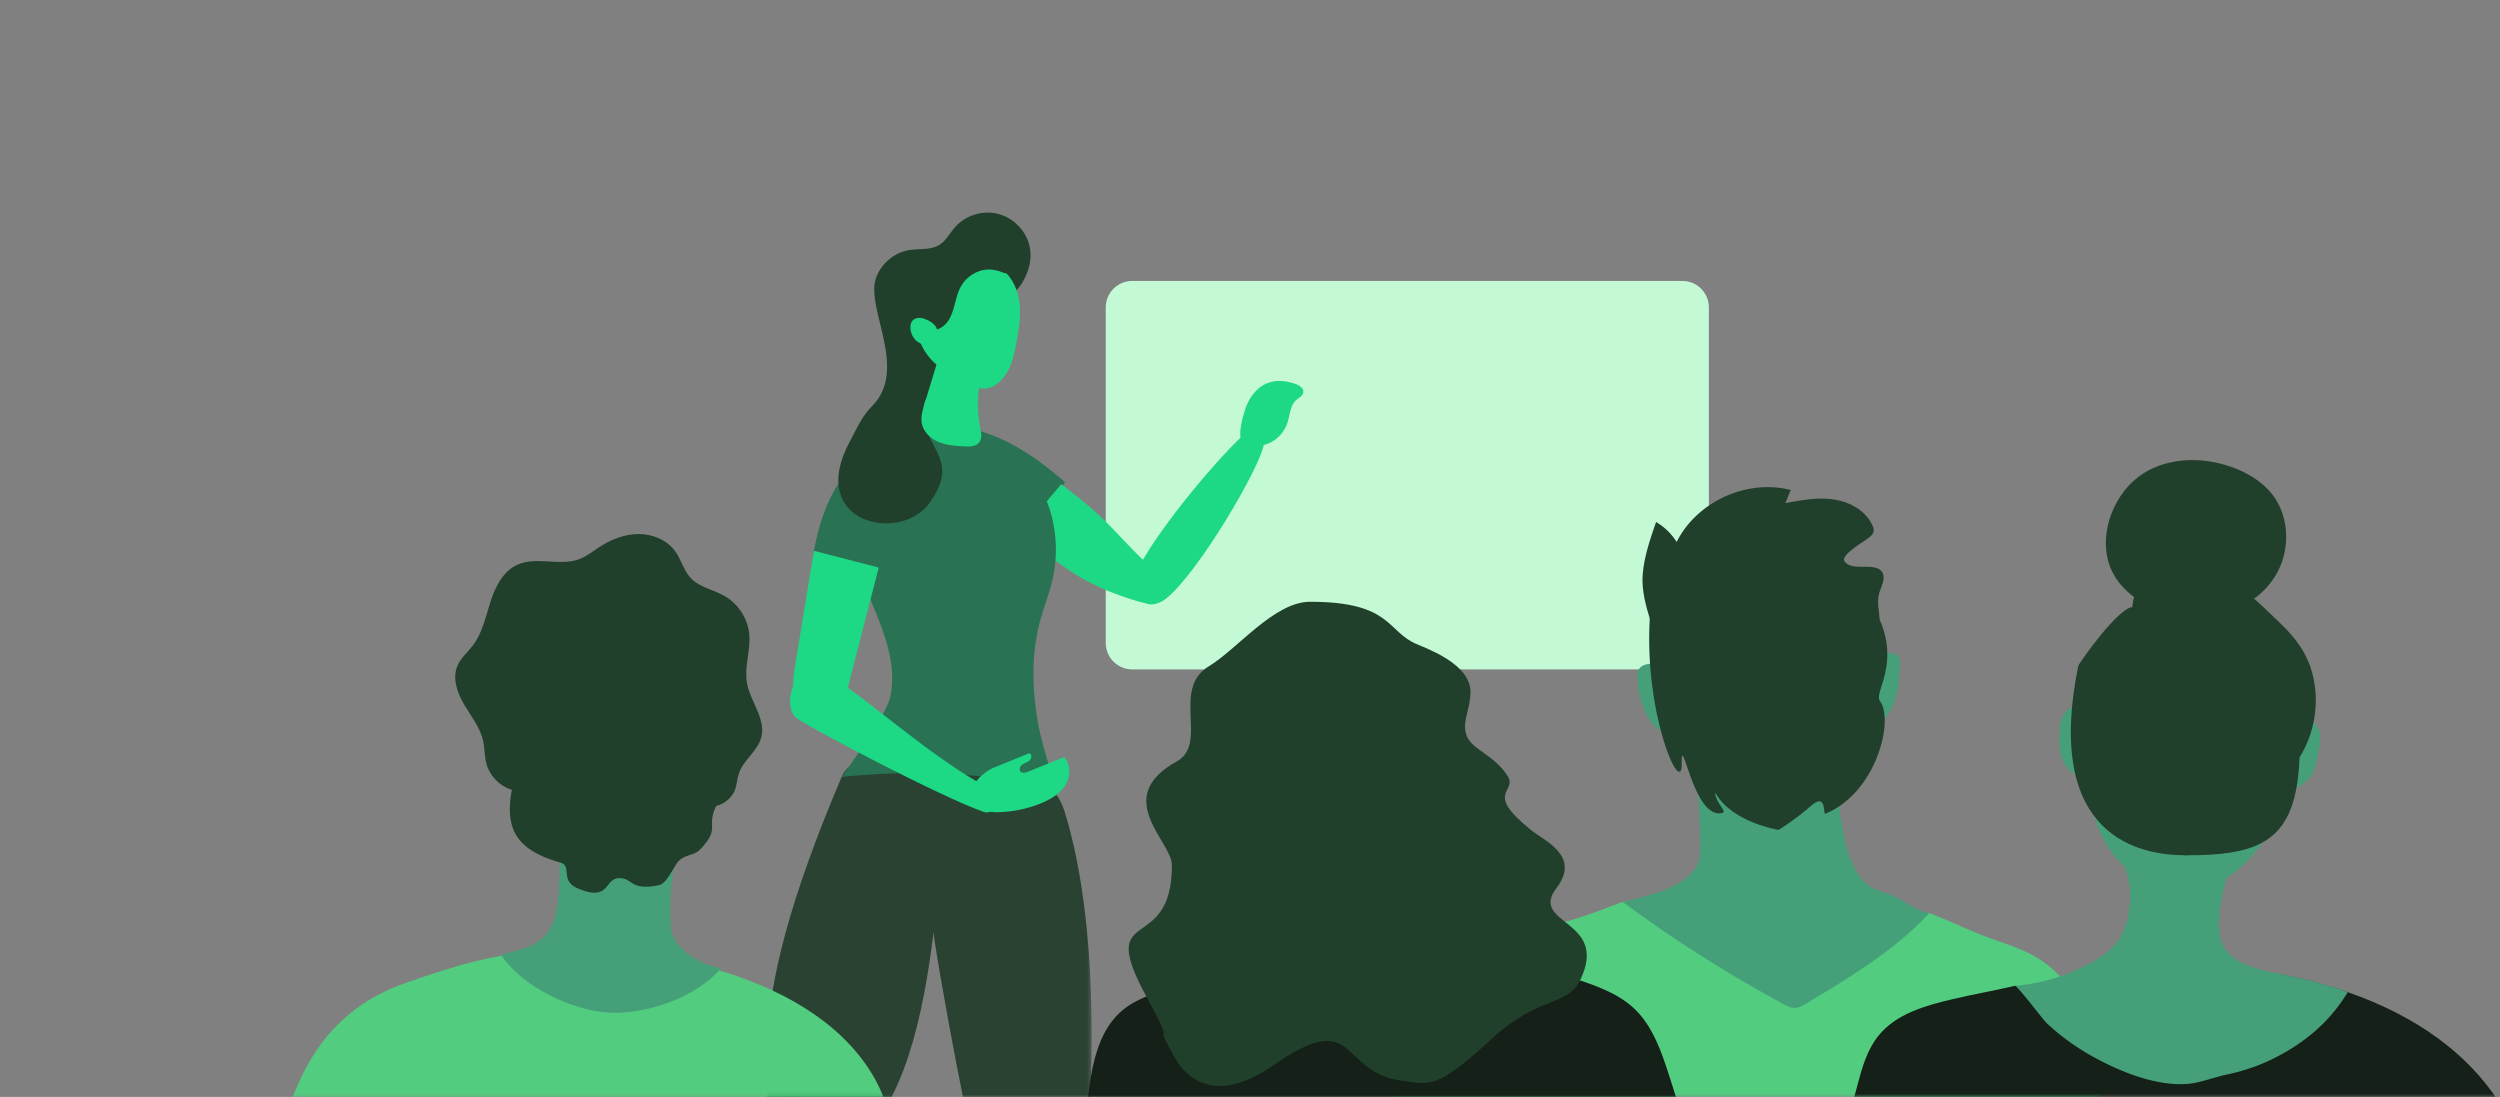 <svg width="588" height="258" xmlns="http://www.w3.org/2000/svg" xmlns:xlink="http://www.w3.org/1999/xlink"><rect width="100%" height="100%" fill="#808080" stroke="none"/><defs><path id="a" d="M0 0h38.663v75.198H0z"/><path id="c" d="M0 0h43.465v76.916H0z"/><path id="e" d="M0 0h70.42v80.23H0z"/><path id="g" d="M0 0h186.314v52.321H0z"/><path id="i" d="M0 0h154.97v34.869H0z"/><path id="k" d="M0 0h158.497v37.022H0z"/><path id="m" d="M0 0h170.968v31.365H0z"/></defs><g fill="none" fill-rule="evenodd"><path d="M395.7 157.443H266.3a6.227 6.227 0 0 1-6.226-6.227V72.31a6.227 6.227 0 0 1 6.227-6.227h129.398a6.227 6.227 0 0 1 6.227 6.227v78.906a6.227 6.227 0 0 1-6.227 6.227" fill="#C3FAD5"/><g transform="translate(218.086 182.916)"><mask id="b" fill="#fff"><use xlink:href="#a"/></mask><path d="M11.419 89.014C9.219 80.649-.025 33.084 0 23.544c.029-9.54.17-9.281 6.555-15.785C14.717-.553 28.444-4.535 32.316 8c13.617 44.074 1.617 117.513-1.896 134.135-.973 4.602-2.02 9.19-3.13 13.77l-12.395 1.032c-.173-25.326-8.657-53.864-3.476-67.922" fill="#294232" mask="url(#b)"/></g><g transform="translate(178.166 181.197)"><mask id="d" fill="#fff"><use xlink:href="#c"/></mask><path d="M15.045 102.425c-2.742 3.431-6.533 7.058-10.284 5.957-2.276-.67-3.798-3.023-4.38-5.566-.583-2.54-.377-5.28-.168-7.965.904-11.599 7.677-80.79 29.364-93.354C39.303-4.138 44.56 7.02 43.273 20.252 41.564 37.778 39.616 60.9 31.649 76.565c-4.678 9.206-10.247 17.911-16.604 25.86" fill="#294232" mask="url(#d)"/></g><g transform="translate(180.71 177.883)"><mask id="f" fill="#fff"><use xlink:href="#e"/></mask><path d="M5.83 80.23C.347 80.163-7.955 63.846 17.24 4.87 19.907-1.375 28.87 1.375 35.607.525 44.734-.627 62.51-.538 66.9 7.745c13.688 25.848-16.479 37.518-23.517 37.321l-6.006-5.97-6.598 5.367L29.695 59.1 5.831 80.23z" fill="#294232" mask="url(#f)"/></g><path d="M235.979 121.624c-4.718-5.16-9.454-11.362-10.514-18.477-.332-2.224-.365-2.589 1.82-2.49 1.719.079 3.636.84 5.245 1.41 3.288 1.166 6.4 2.808 9.321 4.71 3.05 1.99 5.896 4.266 8.657 6.648l-9.678 13.183a116.47 116.47 0 0 1-4.851-4.984" fill="#297254"/><path d="M249.6 113.879a210.206 210.206 0 0 1 4.578 3.58c8.306 6.633 11.235 11.845 19.542 18.48.785.625 1.613 1.325 1.738 2.31.2 1.568-1.567 3.142-3.353 3.54-1.786.395-3.523-.061-5.14-.555-12.174-3.724-17.803-8.3-26.87-16.1l9.504-11.255z" fill="#1DD884"/><path d="M297.273 104.438c.188-1.336.155-3.026-1.054-3.618-1.15-.564-2.457.324-3.413 1.177-8.071 7.197-27.462 31.162-26.177 35.848 1.198 4.374 4.118 5.615 7.687 2.868 7.264-5.583 22.207-30.93 22.957-36.275" fill="#1DD884"/><path d="M292.948 96.055c.89-2.606 2.704-5.038 5.288-5.989 2.074-.763 4.411-.493 6.49.252.905.322 1.93.987 1.815 1.94-.102.848-1.033 1.282-1.671 1.849-1.457 1.295-1.47 3.511-2.078 5.36a8.063 8.063 0 0 1-4.17 4.714c-1.548.727-5.346 1.559-6.497-.26-1.073-1.688.23-6.134.823-7.866" fill="#1DD884"/><path d="M209.44 163.715c3.062-15.711-12.805-30.5-9.817-46.227 2.039-10.727 13.484-18.337 24.35-17.24 10.865 1.092 20.167 9.875 23.164 20.375a31.624 31.624 0 0 1 .473 15.374c-.774 3.534-2.147 6.906-3.065 10.404-1.882 7.165-1.784 14.652-.688 21.933.955 6.351 2.85 10.912 4.736 18.85-17.726-8.387-50.644-4.432-50.644-4.432 1.692-2.432 10.607-14.501 11.492-19.037" fill="#297254"/><path d="M194.322 119.275c2.07-5.083 5.396-9.828 10.128-12.604 1.164-.685 2.629-1.24 3.817-.602 1.118.6 1.502 1.994 1.701 3.247 1.315 8.217-.565 16.54-2.708 24.626l-15.93-3.943c.71-3.658 1.588-7.279 2.992-10.724" fill="#297254"/><path d="M190.564 134.775c.285-1.741.572-3.489.894-5.227l15.215 3.94c-.196.774-.393 1.545-.592 2.316-2.08 8.08-4.159 16.162-6.238 24.245-.777 3.031-1.015 6.741-3.83 8.5-2.018 1.266-4.833 1.349-6.725-.217-1.642-1.36-2.48-3.566-2.686-5.746-.208-2.18.146-4.37.499-6.529a50616.8 50616.8 0 0 1 3.463-21.282" fill="#1DD884"/><path d="M232.845 185.77c1.661.955 2.69 1.478 1.814 3.184-.68 1.32-1.79 2.518-3.198 2.037-9.75-3.317-42.692-20.628-44.388-22.33-2.79-2.807-.755-11.628 4.804-10.981 5.64.66 23.029 17.586 38.126 26.273" fill="#1DD884"/><path d="M233.68 180.583c2.788-1.136 5.576-2.276 8.363-3.412.642.134.662 1.126.207 1.598-.452.475-1.137.64-1.69.993-.552.354-.978 1.125-.58 1.649s1.217.328 1.83.08c2.815-1.135 5.63-2.27 8.448-3.403 1.67 1.712 1.556 4.624.274 6.643-1.283 2.019-3.465 3.288-5.677 4.194a28.305 28.305 0 0 1-9.709 2.09c-1.92.07-3.997-.118-5.46-1.364-3.72-3.175 1.04-7.861 3.994-9.068" fill="#1DD884"/><path d="M241.964 57.192c-1.05-3.455-4.078-6.234-7.613-6.983-3.531-.75-7.428.558-9.79 3.289-1.204 1.391-2.07 3.142-3.633 4.109-2.058 1.268-4.695.823-7.082 1.21-3.623.586-6.808 3.347-7.898 6.854-2.211 7.1 7.699 21.31-.845 29.85-2.395 2.396-3.587 5.282-5.202 8.258-10.399 19.2 11.725 24.2 18.715 14.52 7.929-10.976-2.5-12.954-1.318-22.824.685-5.712 13.998-5.174 16.098-10.527 1.152-2.939.427-6.268 1.004-9.367.566-3.025 2.319-5.042 4.456-7.1 1.597-1.538 2.798-4.001 3.274-6.133.378-1.698.341-3.491-.166-5.156" fill="#21402C"/><path d="M230.858 88.343a27.528 27.528 0 0 0-.323 12.143c.25 1.238.538 2.678-.28 3.642-.78.921-2.17.93-3.374.866-2.018-.113-4.079-.233-5.958-.973-1.882-.743-3.587-2.23-4.054-4.195-.383-1.625.108-3.314.596-4.91.937-3.062 1.87-6.124 2.807-9.186.276-.897.577-1.84 1.262-2.478 1.152-1.075 3.059-.916 4.386-.071 1.33.848 2.21 2.22 3.052 3.553l1.886 1.61z" fill="#1DD884"/><path d="M236.9 87.51c1.182-1.928 1.633-4.2 2.057-6.421.584-3.056 1.152-6.157.89-9.256-.263-3.102-1.46-6.246-3.866-8.221-2.898-2.386-7.063-2.672-10.711-1.784-3.17.77-6.305 2.509-7.779 5.417-.802 1.582-1.05 3.375-1.29 5.129-.313 2.281-.62 4.621-.113 6.866.562 2.488 2.103 4.671 3.995 6.379 1.892 1.707 4.13 2.985 6.39 4.16 1.306.68 2.654 1.34 4.11 1.558 2.902.436 4.895-1.505 6.317-3.826" fill="#1DD884"/><path d="M225.986 67.413c-1.563 2.826-1.382 6.575-3.648 8.875-1.84 1.87-5.1 2.1-7.186.507-1.588-1.213-2.405-3.28-2.343-5.28.061-1.998.93-3.918 2.18-5.478 1.25-1.563 2.865-2.794 4.564-3.85 2.613-1.625 5.506-2.888 8.565-3.262 1.934-.237 3.933-.096 5.8.491 1.407.445 4.119 1.471 4.355 3.203.234 1.714-1.271 1.892-2.435 1.456-1.772-.66-3.384-.946-5.257-.378a7.932 7.932 0 0 0-4.595 3.716" fill="#21402C"/><path d="M218.093 75.262c-.55-.251-1.133-.466-1.738-.494-.605-.03-1.244.144-1.667.577-.575.581-.66 1.493-.522 2.297.346 2.03 1.968 3.615 4.105 3.382 1.619-.175 2.359-1.557 2.199-3.111-.135-1.327-1.25-2.132-2.377-2.65" fill="#1DD884"/><g transform="translate(317.044 205.792)"><mask id="h" fill="#fff"><use xlink:href="#g"/></mask><path d="M183.37 97.629c.414 4.531 3.415 55.553 2.88 55.553-55.41-.05-110.819-.606-166.219-1.667-5.313-.102-11.125-.395-15.078-3.948C.436 143.507-.033 136.694 0 130.62a299.812 299.812 0 0 1 7.494-64.78c2.3-10.1 5.986-20 7.628-30.152 1.356-8.391 7.563-13.924 15.09-17.69 7.038-3.521 14.807-5.25 22.375-7.406 3.908-1.114 8.308-2.903 12.019-4.25 9.223.51 15.54-5.506 24.491-6.018 10.227-.584 22.636-.808 32.275 3.193 4.037 1.676 10.826 6.024 15.366 5.432 6.28 2.445 9.449 4.26 15.869 6.487 3.636 1.262 7.32 2.547 10.508 4.704 10.379 7.018 13.038 19.642 13.87 31.104 1.12 15.396 4.97 30.899 6.385 46.385" fill="#52CD80" mask="url(#h)"/></g><path d="M434.04 198.114c1.103 4.5 2.863 8.481 5.77 10.406 1.38.914 3.064 1.212 4.607 1.81 3.233 1.255 5.94 3.87 9.365 4.412-7.837 8.578-18.95 15.312-28.918 21.263-.899.537-1.866 1.084-2.913 1.05-.852-.027-1.638-.44-2.389-.844a316.889 316.889 0 0 1-37.912-24.076c5.755-1.455 16.202-3.376 18.062-10.096.738-2.662-.68-23.746-1.369-23.793l33.591 2.282c.31 4.131.578 11.355 2.106 17.586M393.312 171.056c-.14.748-.995 1.195-1.752 1.114-.757-.08-1.413-.553-1.971-1.07-3.081-2.854-4.182-7.268-4.438-11.46-.05-.816-.056-1.7.412-2.372.56-.804 1.625-1.06 2.6-1.161a15.347 15.347 0 0 1 5.019.31M439.723 153.832c1.751-.48 3.619-.526 5.391-.132.42.093.85.22 1.165.51.585.54.592 1.446.556 2.241-.113 2.47-.228 4.962-.877 7.348-.649 2.385-1.883 4.687-3.858 6.174-1.148.863-2.492 1.418-3.82 1.964" fill="#45A07A"/><path d="M425.889 163.291c-.798 3.296-4.272 5.474-7.662 5.54-3.374.065-6.05-2.277-8.37-4.482.366.349 7.482-.29 8.341-.337 2.572-.14 5.138-.38 7.69-.72" fill="#21B1FE"/><path d="M388.023 145.433c.196-3.363 3.289-3.247 6.195-3.618 9.25-1.18 18.613-2.156 27.946-1.487 4.603.33 9.188 1.068 13.615 2.389 4.251 1.267 4.263-1.616 6.29 2.963 4.765 10.771-1.416 17.185.096 19.2 3.397 4.53-.871 21.602-12.792 26.482-.704.587.48-5.36-3.6-1.68-3.077 2.775-7.44 5.52-7.44 5.52s-11.108-1.754-14.92-8.822c0 2.86 3.839 4.924.874 4.924-6.144 0-8.832-19.346-8.737-11.797.106 8.492-8.87-11.04-7.527-34.074" fill="#21402C"/><path d="M442.066 145.62c-.089-2.39-.746-4.211.064-6.552.498-1.44 1.594-3.557.25-4.88-1.91-1.88-7.055.268-8.573-2.24-.865-1.432 4.49-4.5 5.654-5.41.5-.39 1.033-.825 1.186-1.44.132-.533-.053-1.092-.283-1.591-1.595-3.455-5.36-5.498-9.126-6.043-3.764-.545-7.585.168-11.322.879l1.268-3.098c-10.293-2.646-22.077 2.72-26.837 12.223a14.214 14.214 0 0 0-4.836-4.69c-1.357 3.911-2.723 7.87-3.117 11.99-.347 3.64.559 7.221 1.629 10.665 13.927-.547 27.864-1.994 41.734-2.543 1.881-.078 4.194.44 6.009.11-2.147.268-4.253.85-6.233 1.721.946-.416 5.244 1.147 6.577 1.186 1.763.052 4.26.194 5.958-.227l-.002-.06" fill="#21402C"/><g transform="translate(64 223.245)"><mask id="j" fill="#fff"><use xlink:href="#i"/></mask><path d="M-7.058 125.815c.291-24.3 2.648-48.577 7.041-72.541C3.792 32.5 10.64 15.068 31.736 7.827c5.209-1.788 10.425-3.578 15.77-4.91C66.144-1.727 85.996-.62 104.431 4.78c14.346 4.2 28.621 11.574 36.496 24.28 7.503 12.107 5.272 25.255 9.577 37.967 4.549 13.43 4.385 28.365 4.454 42.507.091 18.96-.38 37.926-1.539 56.857-.127 2.083-.274 4.21-1.136 6.14-2.012 4.505-7.344 6.878-12.355 8.48-38.136 12.197-80.001 2.668-119.013-6.92" fill="#52CD80" mask="url(#j)"/></g><path d="M130.759 191.628c.788 6.635 1.134 13.317.518 19.97-1.02 11.042-7.665 11.388-13.44 12.92 4.672 7.403 16.612 13.163 25.353 13.655 8.74.491 20.904-3.663 26.378-10.496-4.286-.424-10.761-4.314-11.592-8.54-.83-4.226-.061-13.726.93-17.918" fill="#45A07A"/><g transform="translate(250.805 221.09)"><mask id="l" fill="#fff"><use xlink:href="#k"/></mask><path d="M0 109.496a720.096 720.096 0 0 1 5.052-72.267c.924-7.654 2.39-16.07 8.4-20.898 2.53-2.033 5.629-3.202 8.682-4.302a414.46 414.46 0 0 1 27.744-8.915c24.049-6.804 47.94-1.45 70.946 6.384 4.555 1.551 9.204 3.307 12.708 6.607 4.22 3.974 6.262 9.682 8.054 15.193a457.044 457.044 0 0 1 16.91 70.67" fill="#142018" mask="url(#l)"/></g><g transform="translate(427.032 226.748)"><mask id="n" fill="#fff"><use xlink:href="#m"/></mask><path d="M170.545 146.868c1.087-19.932 2.477-40.008 1.511-59.881-.894-18.408-.179-35.126-9.705-51.86C146.324 6.97 107.794-1.02 77.131.1 66.613.485 57.053 5.843 46.873 5.119 42.27 6.193 36.69 7.197 32.125 8.276c-6.352 1.5-13.114 3.416-17.253 8.462-2.742 3.342-3.964 7.644-5.06 11.826C5.323 45.707-.394 63.824.023 81.508c.442 18.786 2.564 37.485 3.084 56.27" fill="#142018" mask="url(#n)"/></g><path d="M540.517 175.743c.547-3.76.933-7.578.575-11.331-.992-10.396-8.122-19.491-17.283-22.476-10.486-3.418-19.967.986-26.13 9.705-7.585 10.733-8.582 23.86-6.022 36.502.766 3.782 1.912 7.542 3.984 10.797 7.064 11.098 20.476 14.169 30.776 5.572 8.263-6.898 12.587-18.386 14.1-28.77" fill="#45A07A"/><path d="M498.297 198.36c.024-.76.8.071.83.83.172 4.284 2.141 8.042 1.895 12.263-.353 6.066-2.042 10.58-7.176 13.776-6.002 3.737-12.892 6.052-19.94 6.638.608-.05 6.557 7.92 7.547 8.846 2.97 2.773 6.261 5.2 9.778 7.234 6.455 3.733 15.47 7.554 23.113 7 3.125-.228 6.39-1.585 9.475-2.23 3.926-.82 7.722-2.125 11.298-3.945 7.128-3.625 12.932-8.551 17.069-15.415-5.175-1.967-11.023-3.279-16.793-4.473-4.873-1.007-10.56-2.256-12.643-6.774-1.028-2.23-.976-4.797-.72-7.24a48.84 48.84 0 0 1 3.788-14.366" fill="#45A07A"/><path d="M537.398 122.934c-.455-2.369-1.41-4.626-2.888-6.55-2.461-3.204-6.107-5.33-9.926-6.646-6.694-2.304-14.487-2.179-20.469 1.606-6.68 4.227-10.606 13.765-8.017 21.432 2.594 7.68 11.898 12.27 19.576 12.27 7.665 0 15.339-2.799 19.5-9.62 2.25-3.692 3.033-8.27 2.224-12.492" fill="#21402C"/><path d="M490.838 182.914c-2.497.077-4.724-1.854-5.694-4.157-.969-2.303-.914-4.9-.653-7.385.126-1.198.312-2.436.972-3.444.866-1.323 2.457-2.05 4.034-2.157 1.577-.107 3.144.338 4.599.957M537.123 185.632c1.407 1.45 5.993-1.978 6.866-3.801.714-1.488 2.178-8.143 1.594-9.686-.742-1.962-1.982-3.056-4.046-3.433" fill="#45A07A"/><path d="M488.8 156.637c-8.188 40.423 14.646 44.527 25.25 44.527 10.603 0-.358-37.598.023-38.46 2.354-5.326-11.223-11.436-10.425-17.334.08-.602.146-1.263-.187-1.77-.355-.539-1.049-.73-1.689-.812-3.214-.41-12.848 13.234-12.972 13.85" fill="#21402C"/><path d="M540.849 178.135c3.66-5.817 4.773-13.175 2.999-19.815-1.919-7.18-6.697-10.877-11.74-15.765-5.287-5.124-12.18-7.923-19.663-7.875-11.165.073-12.66 7.158-9.457 16.237 3.811 10.802 9.351 50.247 11.061 50.247 17.527 0 26.078-3.105 26.8-23.029M299.527 250.535c20.093-13.955 15.036 1.823 30.526 3.7 6.5.788 7.789 2.08 21.054-10.124 10.728-9.869 17.529-7.407 20.521-13.523 7.076-14.458-12.184-13.027-5.526-21.75 5.72-7.491-2.781-11.052-5.857-13.5-11.481-9.139-3.275-8.906-5.623-12.76-3.015-4.947-8.416-6.21-9.67-9.55-1.215-3.233.903-6.096.903-10.329 0-5.332-6.693-8.811-12.461-11.126-7.284-2.924-5.887-10.037-25.248-10.037-8.476 0-17.102 11.127-23.847 15.191-8.882 5.352-.003 18.184-7.506 22.342-15.45 8.56-1.16 18.79-1.16 24.436 0 21.659-18.099 8.658-6.007 30.879 7.9 14.517.755 3.868 6.655 14.358 2.52 4.482 9.29 11.485 23.246 1.793zM120.394 185.76c-2.923-.87-5.304-3.362-6.04-6.32-.41-1.651-.336-3.388-.686-5.052-.67-3.183-2.804-5.818-4.465-8.614-1.66-2.797-2.89-6.27-1.587-9.251.798-1.827 2.417-3.144 3.622-4.733 2.234-2.944 2.98-6.71 4.105-10.23 1.126-3.52 2.95-7.175 6.307-8.718 4.511-2.072 10.058.423 14.688-1.368 1.645-.636 3.04-1.768 4.513-2.737 2.78-1.828 6-3.124 9.327-3.134 3.327-.011 6.75 1.404 8.676 4.117 1.391 1.96 1.955 4.468 3.598 6.223 2.066 2.207 5.329 2.724 7.955 4.22 3.274 1.866 5.53 5.409 5.834 9.164.304 3.742-1.205 7.509-.575 11.21.756 4.449 4.53 8.512 3.387 12.878-.852 3.254-4.21 5.328-5.27 8.52-.405 1.22-.448 2.539-.884 3.747-.82 2.275-3.113 3.936-5.53 4.007" fill="#21402C"/><path d="M131.791 202.886c2.913.842-.239 4.215 4.116 6.067 7.586 3.226 6.188-2.259 9.603-2.402 3.415-.143 2.548 3.096 9.505 1.626 1.76-.371 3.233-3.878 4.29-5.273 1.553-2.049 3.814-1.476 5.411-3.154 4.852-5.096 1.274-5.193 3.74-10.204 2.46-5-1.044-9.777-.915-14.08.147-4.937 1.57-11.502.55-16.206-1.311-6.04-7.606-11.12-13.084-13.188-7.16-2.701-15.291-1.976-22.448.735-3.206 1.214-6.367 2.894-8.464 5.605-1.939 2.507-2.803 5.683-3.245 8.82a42.464 42.464 0 0 0-.309 8.6c.31 4.907 1.381 7.88-.147 15.928-1.82 9.587 1.428 14.243 11.397 17.126" fill="#21402C"/><path d="M120.827 157.915c1.6 2.17 4.964 1.769 7.444.713 2.481-1.055 5.079-2.574 7.691-1.906 2.998.767 4.877 4.21 7.95 4.578 3.31.397 6.013-2.975 9.341-3.159 3.949-.218 7.124 4.064 11.065 3.741 2.368-.194 4.354-2.152 5.05-4.424.697-2.272.276-4.767-.658-6.952-2.87-6.716-10.09-10.6-17.231-12.133a43.294 43.294 0 0 0-21.22.8c-3.93 1.158-7.78 2.94-10.658 5.856-2.88 2.917-4.667 7.106-3.99 11.147" fill="#21402C"/></g></svg>

